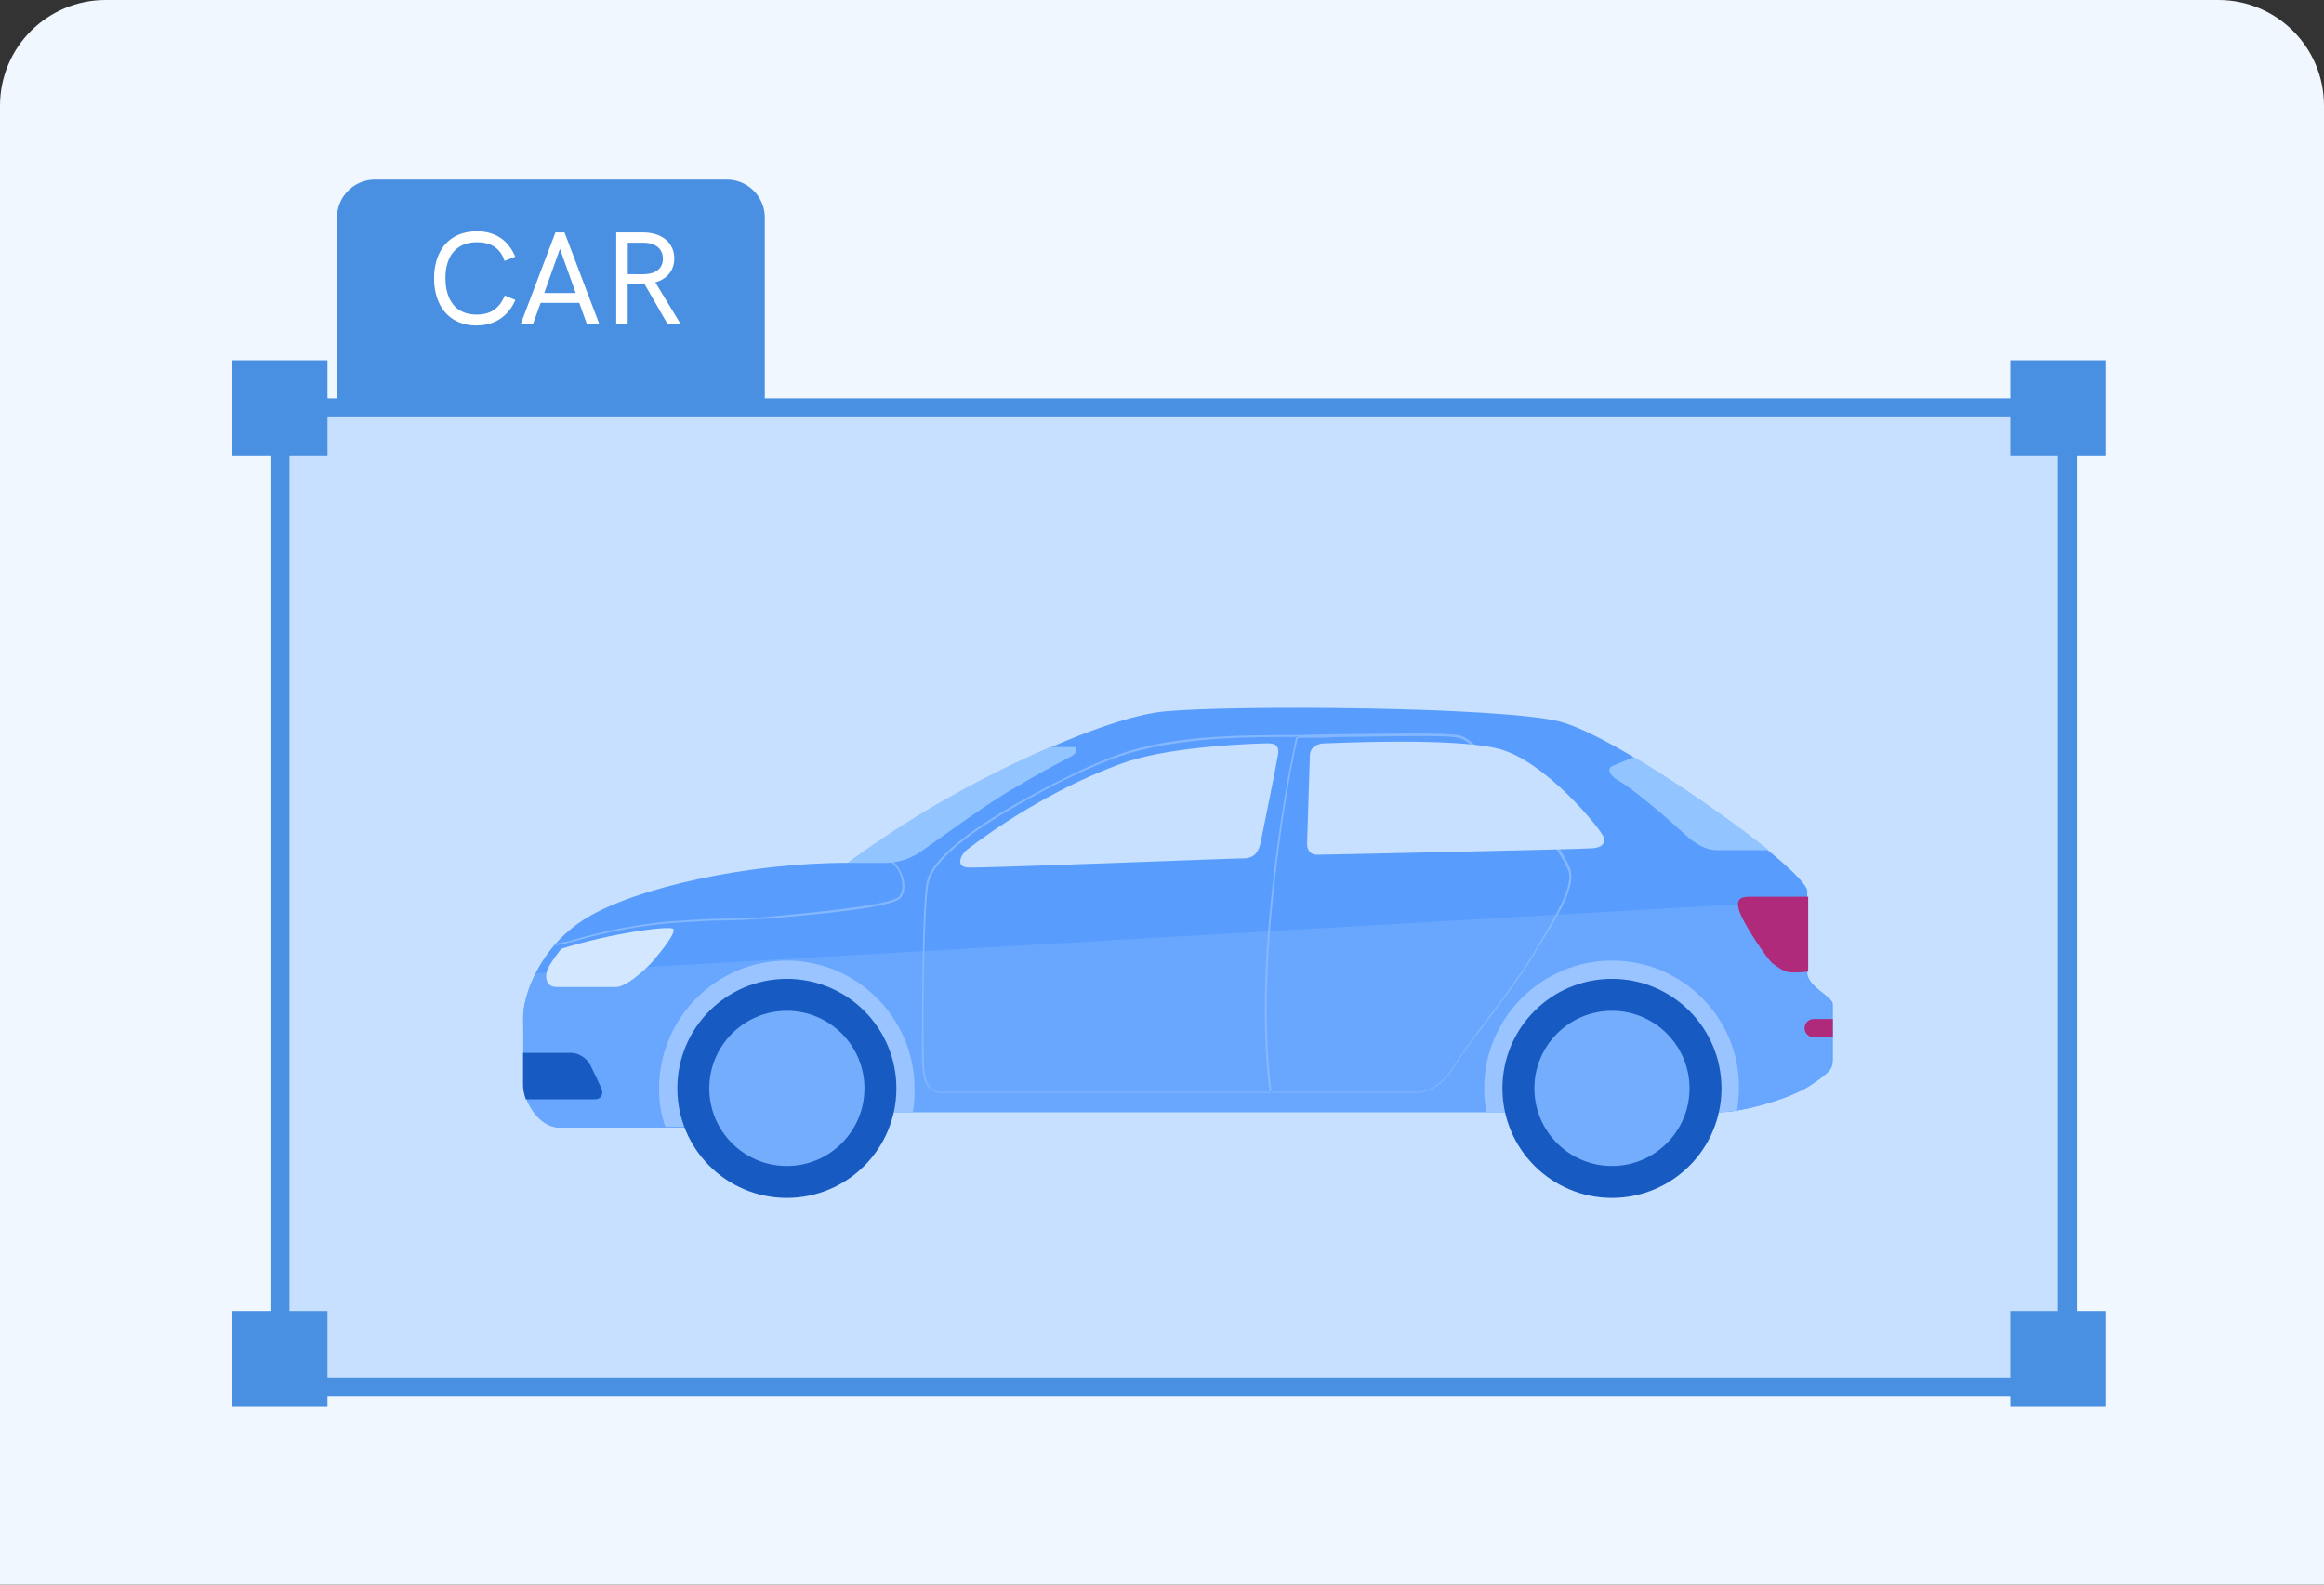 <svg xmlns="http://www.w3.org/2000/svg" width="220" height="150" fill="none" fill-rule="evenodd"><rect width="100%" height="100%" fill="#333333" stroke="none"/><path d="M10 0h200c5.523 0 10 4.477 10 10v140H0V10C0 4.477 4.477 0 10 0z" fill="#f0f7ff"/><g fill-rule="nonzero"><path d="M49.605 102.77c0 1.2 1.296 3.974 3.456 3.974h15.725c2.074 0 4.234-1.47 7.17-1.47h87.005c1.9 0 6.394-1.2 8.38-2.506s2.16-1.642 2.16-2.506V95.08c0-.778-2.42-1.642-2.42-3.024v-7.7c0-1.987-17.798-14.688-23.5-16.07s-30.586-1.555-37.238-.95-20.995 7.7-30.067 14.342c-9.677 0-20.13 2.42-24.7 5.184s-6.048 7.43-6.048 9.418l.086 6.48z" fill="#6aa5fe"/><path d="M50.728 92.142c-.864 1.642-1.2 3.197-1.2 4.147v6.48c0 1.2 1.296 3.974 3.456 3.974H68.7c2.074 0 4.234-1.47 7.17-1.47h87.005c1.9 0 6.394-1.2 8.38-2.506s2.16-1.642 2.16-2.506V95.08c0-.778-2.42-1.642-2.42-3.024V85.23l-120.27 6.912z" fill="#7fb2ff"/><g fill="#9fc5ff"><path d="M120.366 86.44c.95-10.1 2.333-15.984 2.506-16.675h-.173c-.173.864-1.555 6.74-2.506 16.675-.95 10.022-.173 15.984 0 16.848h.173c-.086-.778-.95-6.74 0-16.848zm-35.164-1.382c.346-.346.518-.95.346-1.728-.173-.864-.778-1.728-1.296-1.987l-.086.173c.518.26 1.037.95 1.2 1.814.173.7 0 1.2-.26 1.555-.605.605-4.752 1.2-12.442 1.9-1.728.173-2.85.173-3.974.173-1.296 0-2.678.086-5.184.26-4.06.346-7.344 1.2-9.158 1.728-.26.086-.518.173-.7.173-.432.086-.7.173-.95.173l-.173.173h.086c.26 0 .605-.086 1.037-.173.173-.086.432-.086.7-.173 1.728-.518 5.098-1.382 9.072-1.728 2.506-.173 3.888-.26 5.184-.26 1.123 0 2.246-.086 3.974-.173 7.862-.605 12-1.296 12.614-1.9z"/><path d="M148.706 82.466c-.346-1.9-8.38-12.614-10.627-12.874-.69-.086-2.074-.173-4.32-.173l-7.085.086c-1.728 0-3.283.086-4.234.086h-1.382c-4.58 0-10.54.173-15.12 1.814-2.678.95-6.22 2.678-10.022 4.838-5.098 2.938-7.862 5.443-8.208 7.344-.432 2.333-.432 13.824-.432 15.638v.518c0 1.728.086 3.715 1.9 3.715h44.842c1.382 0 2.765-.95 3.715-2.592.432-.69 1.47-2.16 2.678-3.715 1.642-2.16 3.63-4.838 4.838-6.826l.086-.173c2.16-3.456 3.715-5.962 3.37-7.7zm-3.456 7.603l-.086.173c-1.2 1.987-3.197 4.666-4.838 6.826-1.2 1.642-2.246 3.024-2.678 3.802-.95 1.555-2.246 2.506-3.542 2.506h-13.65v.086h-.173v-.086H89.176c-1.642 0-1.728-1.814-1.728-3.542v-.518c-.086-1.814 0-13.306.432-15.638.346-1.9 3.024-4.32 8.122-7.258 3.802-2.246 7.344-3.888 10.022-4.838 4.58-1.555 10.454-1.814 15.034-1.814h1.642v-.086l.173.086v.086c.95 0 2.246 0 3.802-.086l7.085-.086c2.246 0 3.63 0 4.32.173 2.16.26 10.11 11.06 10.454 12.787.26 1.47-1.2 3.974-3.283 7.43z"/></g><path d="M152.594 90.933c-6.653 0-12.096 5.443-12.096 12.096 0 .778.086 1.47.173 2.246h22.3c.432 0 .95-.086 1.47-.173.086-.7.173-1.382.173-2.074.086-6.653-5.357-12.096-12-12.096zm-76.637 14.342H86.4c.173-.7.173-1.47.173-2.246 0-6.653-5.443-12.096-12.096-12.096S62.39 96.376 62.39 103.03c0 1.296.173 2.506.605 3.63h5.8c2.074.086 4.147-1.382 7.17-1.382z" fill="#bad5ff"/><circle fill="#1a55b5" cx="74.488" cy="103.029" r="10.368"/><circle fill="#8db9fc" cx="74.488" cy="103.029" r="7.344"/><circle fill="#1a55b5" cx="152.594" cy="103.029" r="10.368"/><circle fill="#8db9fc" cx="152.594" cy="103.029" r="7.344"/><path d="M53.147 89.8s-1.2 1.47-1.382 2.16 0 1.47.95 1.47h5.616c.864 0 2.506-1.382 3.456-2.42.95-1.123 2.333-2.85 1.9-3.1s-5.53.346-10.54 1.9z" fill="#fff"/><path d="M55.912 100.87c-.346-.69-1.123-1.2-1.814-1.2h-4.58v3.1c0 .346.086.778.26 1.296h6.48c.69 0 .95-.518.605-1.2l-.95-1.987z" fill="#1a55b5"/><path d="M80.277 81.688h3.542a6.02 6.02 0 0 0 3.024-.864c1.123-.69 6.134-4.493 9.33-6.307 3.197-1.9 5.01-2.765 5.27-2.938.518-.26.69-.864.086-.864h-2.074s-10.022 4.06-19.18 10.973z" fill="#b1d5ff"/><path d="M91.595 80.392c-.605.432-1.2 1.642 0 1.728s24.97-.864 26.093-.864 1.47-.7 1.642-1.47 1.555-7.7 1.642-8.294.086-1.123-.95-1.123-8.9.26-13.306 1.728-10.282 4.58-15.12 8.294zm32.4-8.812l-.26 8.294c0 .432.173 1.037.95 1.037s24.797-.518 25.834-.605c.95 0 1.47-.346 1.296-1.037s-5.53-7.258-9.936-8.38-15.984-.518-16.502-.518-1.382.26-1.382 1.2z" fill="#f0f7ff"/><path d="M154.667 71.666l-2.074.864c-.432.173-.346.864.778 1.47s4.58 3.542 5.962 4.838 2.333 1.642 3.283 1.642h4.838c-3.37-2.678-8.467-6.22-12.787-8.813z" fill="#b1d5ff"/><path d="M171.17 91.97v-7.085h-5.616c-.864 0-1.296.346-.864 1.47.432 1.2 2.506 4.32 3.1 4.838.605.432 1.123.864 1.9.864.346 0 .864 0 1.47-.086 0 .086 0 .086 0 0zm2.332 6.134v-1.642h-1.814c-.432 0-.864.346-.864.864 0 .432.346.864.864.864h1.814v-.086z" fill="#d31b60"/></g><path d="M193 38.6H26.5v90a2.69 2.69 0 0 0 2.7 2.7H193a2.69 2.69 0 0 0 2.7-2.7V41.3a2.69 2.69 0 0 0-2.7-2.7z" stroke="#4a90e2" stroke-width="1.8" fill-opacity=".175" fill="#0075ff"/><path d="M190.3 34.1h9v9h-9zm0 90h9v9h-9zM22 34.1h9v9h-9zm0 90h9v9h-9zm9.9-85.5h40.5v-18a3.6 3.6 0 0 0-3.6-3.6H35.5a3.6 3.6 0 0 0-3.6 3.6v18z" fill="#4a90e2"/><path d="M45.12 30.805c1.704 0 2.984-.837 3.667-2.412l-1.003-.412c-.523 1.255-1.378 1.8-2.664 1.8-2.08 0-2.953-1.513-2.953-3.47 0-1.98.96-3.378 2.972-3.378 1.304 0 2.22.523 2.62 1.772l1.015-.406c-.658-1.575-1.907-2.4-3.624-2.4-2.72 0-4.06 1.938-4.06 4.454 0 2.5 1.347 4.46 4.03 4.46zm5.322-.105l.738-2.03h3.66l.726 2.03h1.175l-3.3-8.693h-.86l-3.3 8.693h1.18zm4.06-2.96h-2.984l1.49-4.184L54.5 27.74zm4.916 2.96v-3.858h1.01l.554-.012 2.227 3.87h1.237l-2.412-3.974c1.077-.295 1.796-1.1 1.796-2.252 0-1.575-1.274-2.467-2.935-2.467h-2.56V30.7h1.083zm1.57-4.743H59.43V22.98h1.47c1.15 0 1.852.566 1.852 1.513 0 .904-.646 1.433-1.766 1.464z" fill="#fff" fill-rule="nonzero"/></svg>